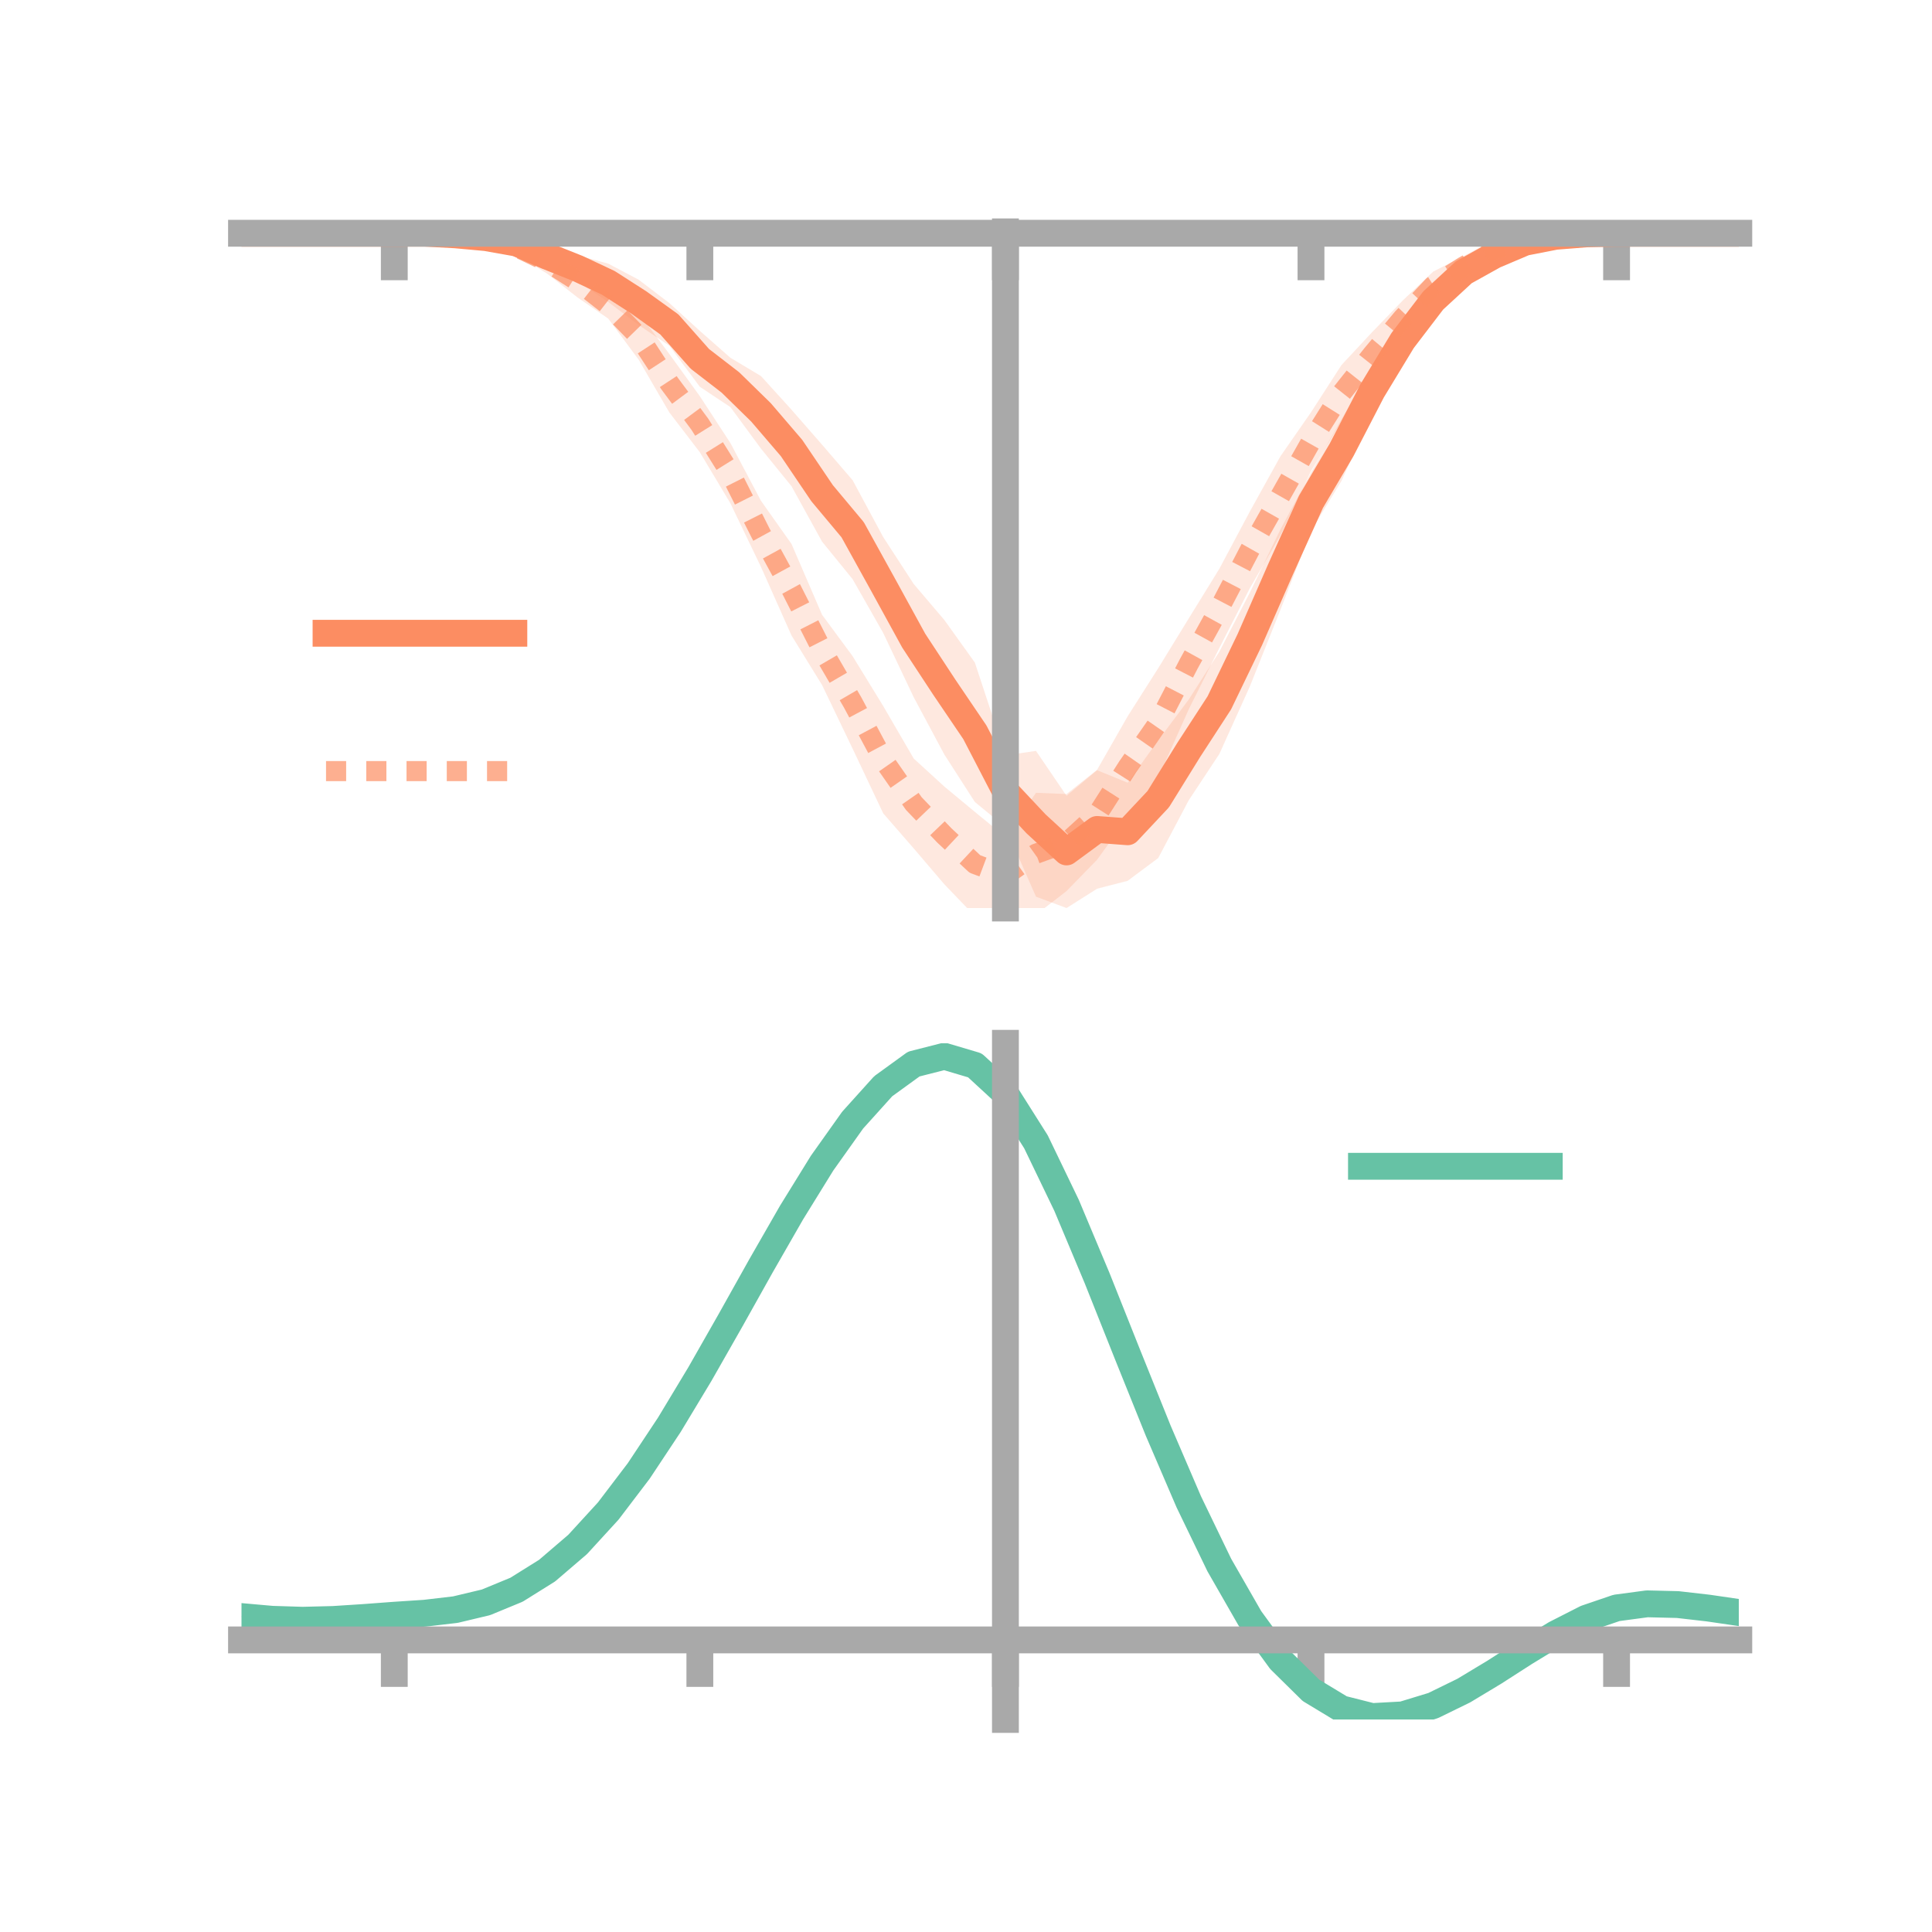 <?xml version="1.0" encoding="utf-8" standalone="no"?>
<!DOCTYPE svg PUBLIC "-//W3C//DTD SVG 1.1//EN"
  "http://www.w3.org/Graphics/SVG/1.1/DTD/svg11.dtd">
<!-- Created with matplotlib (https://matplotlib.org/) -->
<svg height="144pt" version="1.1" viewBox="0 0 144 144" width="144pt" xmlns="http://www.w3.org/2000/svg" xmlns:xlink="http://www.w3.org/1999/xlink">
 <defs>
  <style type="text/css">*{stroke-linecap:butt;stroke-linejoin:round;}</style>
 </defs>
 <g id="figure_1">
  <g id="patch_1">
   <path d="M 0 144 
L 144 144 
L 144 0 
L 0 0 
z
" style="fill:none;"/>
  </g>
  <g id="axes_1">
   <g id="patch_2">
    <path d="M 18 67.68 
L 129.6 67.68 
L 129.6 17.28 
L 18 17.28 
z
" style="fill:none;"/>
   </g>
   <g id="PolyCollection_1">
    <path clip-path="url(#p765d7173bb)" d="M 18 17.385 
L 18 17.385 
L 20.278 17.385 
L 22.555 17.385 
L 24.833 17.385 
L 27.11 17.385 
L 29.388 17.385 
L 31.665 17.33 
L 33.943 17.28 
L 36.22 17.346 
L 38.498 17.497 
L 40.776 18.348 
L 43.053 19.03 
L 45.331 19.649 
L 47.608 20.851 
L 49.886 22.588 
L 52.163 24.664 
L 54.441 26.667 
L 56.718 28.029 
L 58.996 30.539 
L 61.273 33.146 
L 63.551 35.794 
L 65.829 40.03 
L 68.106 43.532 
L 70.384 46.208 
L 72.661 49.386 
L 74.939 56.299 
L 77.216 55.966 
L 79.494 59.316 
L 81.771 57.408 
L 84.049 58.339 
L 86.327 55.18 
L 88.604 52.136 
L 90.882 48.576 
L 93.159 44.166 
L 95.437 39.457 
L 97.714 35.223 
L 99.992 31.236 
L 102.269 27.463 
L 104.547 23.73 
L 106.824 21.285 
L 109.102 19.515 
L 111.38 18.361 
L 113.657 17.686 
L 115.935 17.388 
L 118.212 17.359 
L 120.49 17.385 
L 122.767 17.385 
L 125.045 17.385 
L 127.322 17.385 
L 129.6 17.385 
L 129.6 17.385 
L 129.6 17.385 
L 127.322 17.385 
L 125.045 17.385 
L 122.767 17.385 
L 120.49 17.385 
L 118.212 17.507 
L 115.935 17.841 
L 113.657 18.432 
L 111.38 19.689 
L 109.102 21.072 
L 106.824 23.505 
L 104.547 27.021 
L 102.269 30.804 
L 99.992 35.835 
L 97.714 39.573 
L 95.437 45.447 
L 93.159 51.157 
L 90.882 56.197 
L 88.604 59.644 
L 86.327 63.954 
L 84.049 65.651 
L 81.771 66.239 
L 79.494 67.68 
L 77.216 66.833 
L 74.939 61.647 
L 72.661 59.776 
L 70.384 56.234 
L 68.106 51.975 
L 65.829 47.175 
L 63.551 43.171 
L 61.273 40.371 
L 58.996 36.243 
L 56.718 33.437 
L 54.441 30.344 
L 52.163 28.831 
L 49.886 25.769 
L 47.608 24.228 
L 45.331 22.504 
L 43.053 20.981 
L 40.776 19.844 
L 38.498 18.735 
L 36.22 18.078 
L 33.943 17.726 
L 31.665 17.435 
L 29.388 17.385 
L 27.11 17.385 
L 24.833 17.385 
L 22.555 17.385 
L 20.278 17.385 
L 18 17.385 
z
" style="fill:#fc8d62;fill-opacity:0.2;"/>
   </g>
   <g id="PolyCollection_2">
    <path clip-path="url(#p765d7173bb)" d="M 18 17.385 
L 18 17.385 
L 20.278 17.385 
L 22.555 17.385 
L 24.833 17.385 
L 27.11 17.385 
L 29.388 17.385 
L 31.665 17.314 
L 33.943 17.365 
L 36.22 17.408 
L 38.498 17.825 
L 40.776 18.628 
L 43.053 19.75 
L 45.331 21.726 
L 47.608 23.335 
L 49.886 26.382 
L 52.163 29.532 
L 54.441 33.024 
L 56.718 37.325 
L 58.996 40.546 
L 61.273 45.823 
L 63.551 48.911 
L 65.829 52.623 
L 68.106 56.54 
L 70.384 58.623 
L 72.661 60.514 
L 74.939 62.375 
L 77.216 59.091 
L 79.494 59.183 
L 81.771 57.376 
L 84.049 53.389 
L 86.327 49.804 
L 88.604 46.092 
L 90.882 42.395 
L 93.159 38.12 
L 95.437 34.009 
L 97.714 30.731 
L 99.992 27.201 
L 102.269 24.758 
L 104.547 22.401 
L 106.824 20.241 
L 109.102 19.079 
L 111.38 17.857 
L 113.657 17.654 
L 115.935 17.325 
L 118.212 17.362 
L 120.49 17.384 
L 122.767 17.385 
L 125.045 17.385 
L 127.322 17.385 
L 129.6 17.385 
L 129.6 17.385 
L 129.6 17.385 
L 127.322 17.385 
L 125.045 17.385 
L 122.767 17.385 
L 120.49 17.386 
L 118.212 17.484 
L 115.935 17.741 
L 113.657 18.268 
L 111.38 19.318 
L 109.102 20.627 
L 106.824 22.353 
L 104.547 25.02 
L 102.269 28.106 
L 99.992 31.4 
L 97.714 35.109 
L 95.437 39.894 
L 93.159 43.836 
L 90.882 48.298 
L 88.604 52.862 
L 86.327 57.969 
L 84.049 60.927 
L 81.771 64.077 
L 79.494 66.415 
L 77.216 68.176 
L 74.939 68.126 
L 72.661 68.279 
L 70.384 65.909 
L 68.106 63.239 
L 65.829 60.622 
L 63.551 55.805 
L 61.273 51.059 
L 58.996 47.368 
L 56.718 42.252 
L 54.441 37.516 
L 52.163 33.71 
L 49.886 30.737 
L 47.608 26.818 
L 45.331 23.744 
L 43.053 22.176 
L 40.776 20.393 
L 38.498 19.001 
L 36.22 18.187 
L 33.943 17.795 
L 31.665 17.465 
L 29.388 17.385 
L 27.11 17.385 
L 24.833 17.385 
L 22.555 17.385 
L 20.278 17.385 
L 18 17.385 
z
" style="fill:#fc8d62;fill-opacity:0.2;"/>
   </g>
   <g id="matplotlib.axis_1">
    <g id="xtick_1">
     <g id="line2d_1">
      <defs>
       <path d="M 0 0 
L 0 3.5 
" id="m3d479cbf57" style="stroke:#a9a9a9;stroke-width:2;"/>
      </defs>
      <g>
       <use style="fill:#a9a9a9;stroke:#a9a9a9;stroke-width:2;" x="29.388" xlink:href="#m3d479cbf57" y="17.385"/>
      </g>
     </g>
    </g>
    <g id="xtick_2">
     <g id="line2d_2">
      <g>
       <use style="fill:#a9a9a9;stroke:#a9a9a9;stroke-width:2;" x="52.163" xlink:href="#m3d479cbf57" y="17.385"/>
      </g>
     </g>
    </g>
    <g id="xtick_3">
     <g id="line2d_3">
      <g>
       <use style="fill:#a9a9a9;stroke:#a9a9a9;stroke-width:2;" x="74.939" xlink:href="#m3d479cbf57" y="17.385"/>
      </g>
     </g>
    </g>
    <g id="xtick_4">
     <g id="line2d_4">
      <g>
       <use style="fill:#a9a9a9;stroke:#a9a9a9;stroke-width:2;" x="97.714" xlink:href="#m3d479cbf57" y="17.385"/>
      </g>
     </g>
    </g>
    <g id="xtick_5">
     <g id="line2d_5">
      <g>
       <use style="fill:#a9a9a9;stroke:#a9a9a9;stroke-width:2;" x="120.49" xlink:href="#m3d479cbf57" y="17.385"/>
      </g>
     </g>
    </g>
   </g>
   <g id="matplotlib.axis_2"/>
   <g id="line2d_6">
    <path clip-path="url(#p765d7173bb)" d="M 18 17.385 
L 20.278 17.385 
L 22.555 17.385 
L 24.833 17.385 
L 27.11 17.385 
L 29.388 17.385 
L 31.665 17.382 
L 33.943 17.503 
L 36.22 17.712 
L 38.498 18.116 
L 40.776 19.096 
L 43.053 20.005 
L 45.331 21.077 
L 47.608 22.539 
L 49.886 24.178 
L 52.163 26.747 
L 54.441 28.506 
L 56.718 30.733 
L 58.996 33.391 
L 61.273 36.758 
L 63.551 39.482 
L 65.829 43.602 
L 68.106 47.754 
L 70.384 51.221 
L 72.661 54.581 
L 74.939 58.973 
L 77.216 61.4 
L 79.494 63.498 
L 81.771 61.823 
L 84.049 61.995 
L 86.327 59.567 
L 88.604 55.89 
L 90.882 52.386 
L 93.159 47.662 
L 95.437 42.452 
L 97.714 37.398 
L 99.992 33.535 
L 102.269 29.133 
L 104.547 25.375 
L 106.824 22.395 
L 109.102 20.293 
L 111.38 19.025 
L 113.657 18.059 
L 115.935 17.614 
L 118.212 17.433 
L 120.49 17.385 
L 122.767 17.385 
L 125.045 17.385 
L 127.322 17.385 
L 129.6 17.385 
" style="fill:none;stroke:#fc8d62;stroke-linecap:square;stroke-width:2;"/>
   </g>
   <g id="line2d_7">
    <path clip-path="url(#p765d7173bb)" d="M 18 17.385 
L 20.278 17.385 
L 22.555 17.385 
L 24.833 17.385 
L 27.11 17.385 
L 29.388 17.385 
L 31.665 17.389 
L 33.943 17.58 
L 36.22 17.797 
L 38.498 18.413 
L 40.776 19.51 
L 43.053 20.963 
L 45.331 22.735 
L 47.608 25.076 
L 49.886 28.559 
L 52.163 31.621 
L 54.441 35.27 
L 56.718 39.789 
L 58.996 43.957 
L 61.273 48.441 
L 63.551 52.358 
L 65.829 56.623 
L 68.106 59.889 
L 70.384 62.266 
L 72.661 64.396 
L 74.939 65.25 
L 77.216 63.634 
L 79.494 62.799 
L 81.771 60.726 
L 84.049 57.158 
L 86.327 53.886 
L 88.604 49.477 
L 90.882 45.347 
L 93.159 40.978 
L 95.437 36.951 
L 97.714 32.92 
L 99.992 29.301 
L 102.269 26.432 
L 104.547 23.71 
L 106.824 21.297 
L 109.102 19.853 
L 111.38 18.587 
L 113.657 17.961 
L 115.935 17.533 
L 118.212 17.423 
L 120.49 17.385 
L 122.767 17.385 
L 125.045 17.385 
L 127.322 17.385 
L 129.6 17.385 
" style="fill:none;stroke:#fc8d62;stroke-dasharray:1.5,1.5;stroke-dashoffset:0;stroke-opacity:0.7;stroke-width:1.5;"/>
   </g>
   <g id="patch_3">
    <path d="M 74.939 67.68 
L 74.939 17.28 
" style="fill:none;stroke:#a9a9a9;stroke-linecap:square;stroke-linejoin:miter;stroke-width:2;"/>
   </g>
   <g id="patch_4">
    <path d="M 129.6 67.68 
L 129.6 17.28 
" style="fill:none;"/>
   </g>
   <g id="patch_5">
    <path d="M 18 17.385 
L 129.6 17.385 
" style="fill:none;stroke:#a9a9a9;stroke-linecap:square;stroke-linejoin:miter;stroke-width:2;"/>
   </g>
   <g id="patch_6">
    <path d="M 18 17.28 
L 129.6 17.28 
" style="fill:none;"/>
   </g>
   <g id="legend_1">
    <g id="line2d_8">
     <path d="M 24.3 47.2 
L 38.3 47.2 
" style="fill:none;stroke:#fc8d62;stroke-linecap:square;stroke-width:2;"/>
    </g>
    <g id="line2d_9"/>
    <g id="text_1">
     <!--   -->
     <g transform="translate(43.9 49.65)scale(0.07 -0.07)">
      <defs>
       <path id="DejaVuSans-32"/>
      </defs>
      <use xlink:href="#DejaVuSans-32"/>
     </g>
    </g>
    <g id="line2d_10">
     <path d="M 24.3 57.474 
L 38.3 57.474 
" style="fill:none;stroke:#fc8d62;stroke-dasharray:1.5,1.5;stroke-dashoffset:0;stroke-opacity:0.7;stroke-width:1.5;"/>
    </g>
    <g id="line2d_11"/>
    <g id="text_2">
     <!--   -->
     <g transform="translate(43.9 59.924)scale(0.07 -0.07)">
      <use xlink:href="#DejaVuSans-32"/>
     </g>
    </g>
   </g>
  </g>
  <g id="axes_2">
   <g id="patch_7">
    <path d="M 18 128.16 
L 129.6 128.16 
L 129.6 77.76 
L 18 77.76 
z
" style="fill:none;"/>
   </g>
   <g id="PolyCollection_3">
    <path clip-path="url(#p34eaecfd48)" d="M 18 120.53 
L 18 120.449 
L 20.278 120.662 
L 22.555 120.734 
L 24.833 120.67 
L 27.11 120.514 
L 29.388 120.336 
L 31.665 120.18 
L 33.943 119.907 
L 36.22 119.358 
L 38.498 118.406 
L 40.776 116.96 
L 43.053 114.969 
L 45.331 112.425 
L 47.608 109.36 
L 49.886 105.84 
L 52.163 101.968 
L 54.441 97.871 
L 56.718 93.705 
L 58.996 89.644 
L 61.273 85.879 
L 63.551 82.606 
L 65.829 80.029 
L 68.106 78.349 
L 70.384 77.76 
L 72.661 78.449 
L 74.939 80.583 
L 77.216 84.241 
L 79.494 89.043 
L 81.771 94.551 
L 84.049 100.359 
L 86.327 106.106 
L 88.604 111.495 
L 90.882 116.289 
L 93.159 120.322 
L 95.437 123.49 
L 97.714 125.756 
L 99.992 127.144 
L 102.269 127.723 
L 104.547 127.605 
L 106.824 126.923 
L 109.102 125.828 
L 111.38 124.482 
L 113.657 123.046 
L 115.935 121.679 
L 118.212 120.534 
L 120.49 119.76 
L 122.767 119.458 
L 125.045 119.519 
L 127.322 119.789 
L 129.6 120.134 
L 129.6 120.242 
L 129.6 120.242 
L 127.322 119.923 
L 125.045 119.672 
L 122.767 119.622 
L 120.49 119.927 
L 118.212 120.709 
L 115.935 121.883 
L 113.657 123.298 
L 111.38 124.788 
L 109.102 126.185 
L 106.824 127.32 
L 104.547 128.028 
L 102.269 128.16 
L 99.992 127.59 
L 97.714 126.223 
L 95.437 124.004 
L 93.159 120.923 
L 90.882 117.017 
L 88.604 112.378 
L 86.327 107.165 
L 84.049 101.601 
L 81.771 95.973 
L 79.494 90.63 
L 77.216 85.97 
L 74.939 82.423 
L 72.661 80.359 
L 70.384 79.698 
L 68.106 80.27 
L 65.829 81.892 
L 63.551 84.371 
L 61.273 87.511 
L 58.996 91.117 
L 56.718 94.997 
L 54.441 98.971 
L 52.163 102.874 
L 49.886 106.56 
L 47.608 109.91 
L 45.331 112.831 
L 43.053 115.26 
L 40.776 117.172 
L 38.498 118.571 
L 36.22 119.5 
L 33.943 120.036 
L 31.665 120.298 
L 29.388 120.443 
L 27.11 120.604 
L 24.833 120.742 
L 22.555 120.792 
L 20.278 120.723 
L 18 120.53 
z
" style="fill:#66c2a5;fill-opacity:0.2;"/>
   </g>
   <g id="matplotlib.axis_3">
    <g id="xtick_6">
     <g id="line2d_12">
      <g>
       <use style="fill:#a9a9a9;stroke:#a9a9a9;stroke-width:2;" x="29.388" xlink:href="#m3d479cbf57" y="122.23"/>
      </g>
     </g>
    </g>
    <g id="xtick_7">
     <g id="line2d_13">
      <g>
       <use style="fill:#a9a9a9;stroke:#a9a9a9;stroke-width:2;" x="52.163" xlink:href="#m3d479cbf57" y="122.23"/>
      </g>
     </g>
    </g>
    <g id="xtick_8">
     <g id="line2d_14">
      <g>
       <use style="fill:#a9a9a9;stroke:#a9a9a9;stroke-width:2;" x="74.939" xlink:href="#m3d479cbf57" y="122.23"/>
      </g>
     </g>
    </g>
    <g id="xtick_9">
     <g id="line2d_15">
      <g>
       <use style="fill:#a9a9a9;stroke:#a9a9a9;stroke-width:2;" x="97.714" xlink:href="#m3d479cbf57" y="122.23"/>
      </g>
     </g>
    </g>
    <g id="xtick_10">
     <g id="line2d_16">
      <g>
       <use style="fill:#a9a9a9;stroke:#a9a9a9;stroke-width:2;" x="120.49" xlink:href="#m3d479cbf57" y="122.23"/>
      </g>
     </g>
    </g>
   </g>
   <g id="matplotlib.axis_4"/>
   <g id="line2d_17">
    <path clip-path="url(#p34eaecfd48)" d="M 18 120.49 
L 20.278 120.692 
L 22.555 120.763 
L 24.833 120.706 
L 27.11 120.559 
L 29.388 120.389 
L 31.665 120.239 
L 33.943 119.972 
L 36.22 119.429 
L 38.498 118.489 
L 40.776 117.066 
L 43.053 115.115 
L 45.331 112.628 
L 47.608 109.635 
L 49.886 106.2 
L 52.163 102.421 
L 54.441 98.421 
L 56.718 94.351 
L 58.996 90.381 
L 61.273 86.695 
L 63.551 83.489 
L 65.829 80.961 
L 68.106 79.31 
L 70.384 78.729 
L 72.661 79.404 
L 74.939 81.503 
L 77.216 85.106 
L 79.494 89.836 
L 81.771 95.262 
L 84.049 100.98 
L 86.327 106.636 
L 88.604 111.936 
L 90.882 116.653 
L 93.159 120.622 
L 95.437 123.747 
L 97.714 125.99 
L 99.992 127.367 
L 102.269 127.942 
L 104.547 127.816 
L 106.824 127.121 
L 109.102 126.007 
L 111.38 124.635 
L 113.657 123.172 
L 115.935 121.781 
L 118.212 120.621 
L 120.49 119.844 
L 122.767 119.54 
L 125.045 119.595 
L 127.322 119.856 
L 129.6 120.188 
" style="fill:none;stroke:#66c2a5;stroke-linecap:square;stroke-width:2;"/>
   </g>
   <g id="patch_8">
    <path d="M 74.939 128.16 
L 74.939 77.76 
" style="fill:none;stroke:#a9a9a9;stroke-linecap:square;stroke-linejoin:miter;stroke-width:2;"/>
   </g>
   <g id="patch_9">
    <path d="M 129.6 128.16 
L 129.6 77.76 
" style="fill:none;"/>
   </g>
   <g id="patch_10">
    <path d="M 18 122.23 
L 129.6 122.23 
" style="fill:none;stroke:#a9a9a9;stroke-linecap:square;stroke-linejoin:miter;stroke-width:2;"/>
   </g>
   <g id="patch_11">
    <path d="M 18 77.76 
L 129.6 77.76 
" style="fill:none;"/>
   </g>
   <g id="legend_2">
    <g id="line2d_18">
     <path d="M 101.475 86.929 
L 115.475 86.929 
" style="fill:none;stroke:#66c2a5;stroke-linecap:square;stroke-width:2;"/>
    </g>
    <g id="line2d_19"/>
    <g id="text_3">
     <!--   -->
     <g transform="translate(121.075 89.379)scale(0.07 -0.07)">
      <use xlink:href="#DejaVuSans-32"/>
     </g>
    </g>
   </g>
  </g>
 </g>
 <defs>
  <clipPath id="p765d7173bb">
   <rect height="50.4" width="111.6" x="18" y="17.28"/>
  </clipPath>
  <clipPath id="p34eaecfd48">
   <rect height="50.4" width="111.6" x="18" y="77.76"/>
  </clipPath>
 </defs>
</svg>
